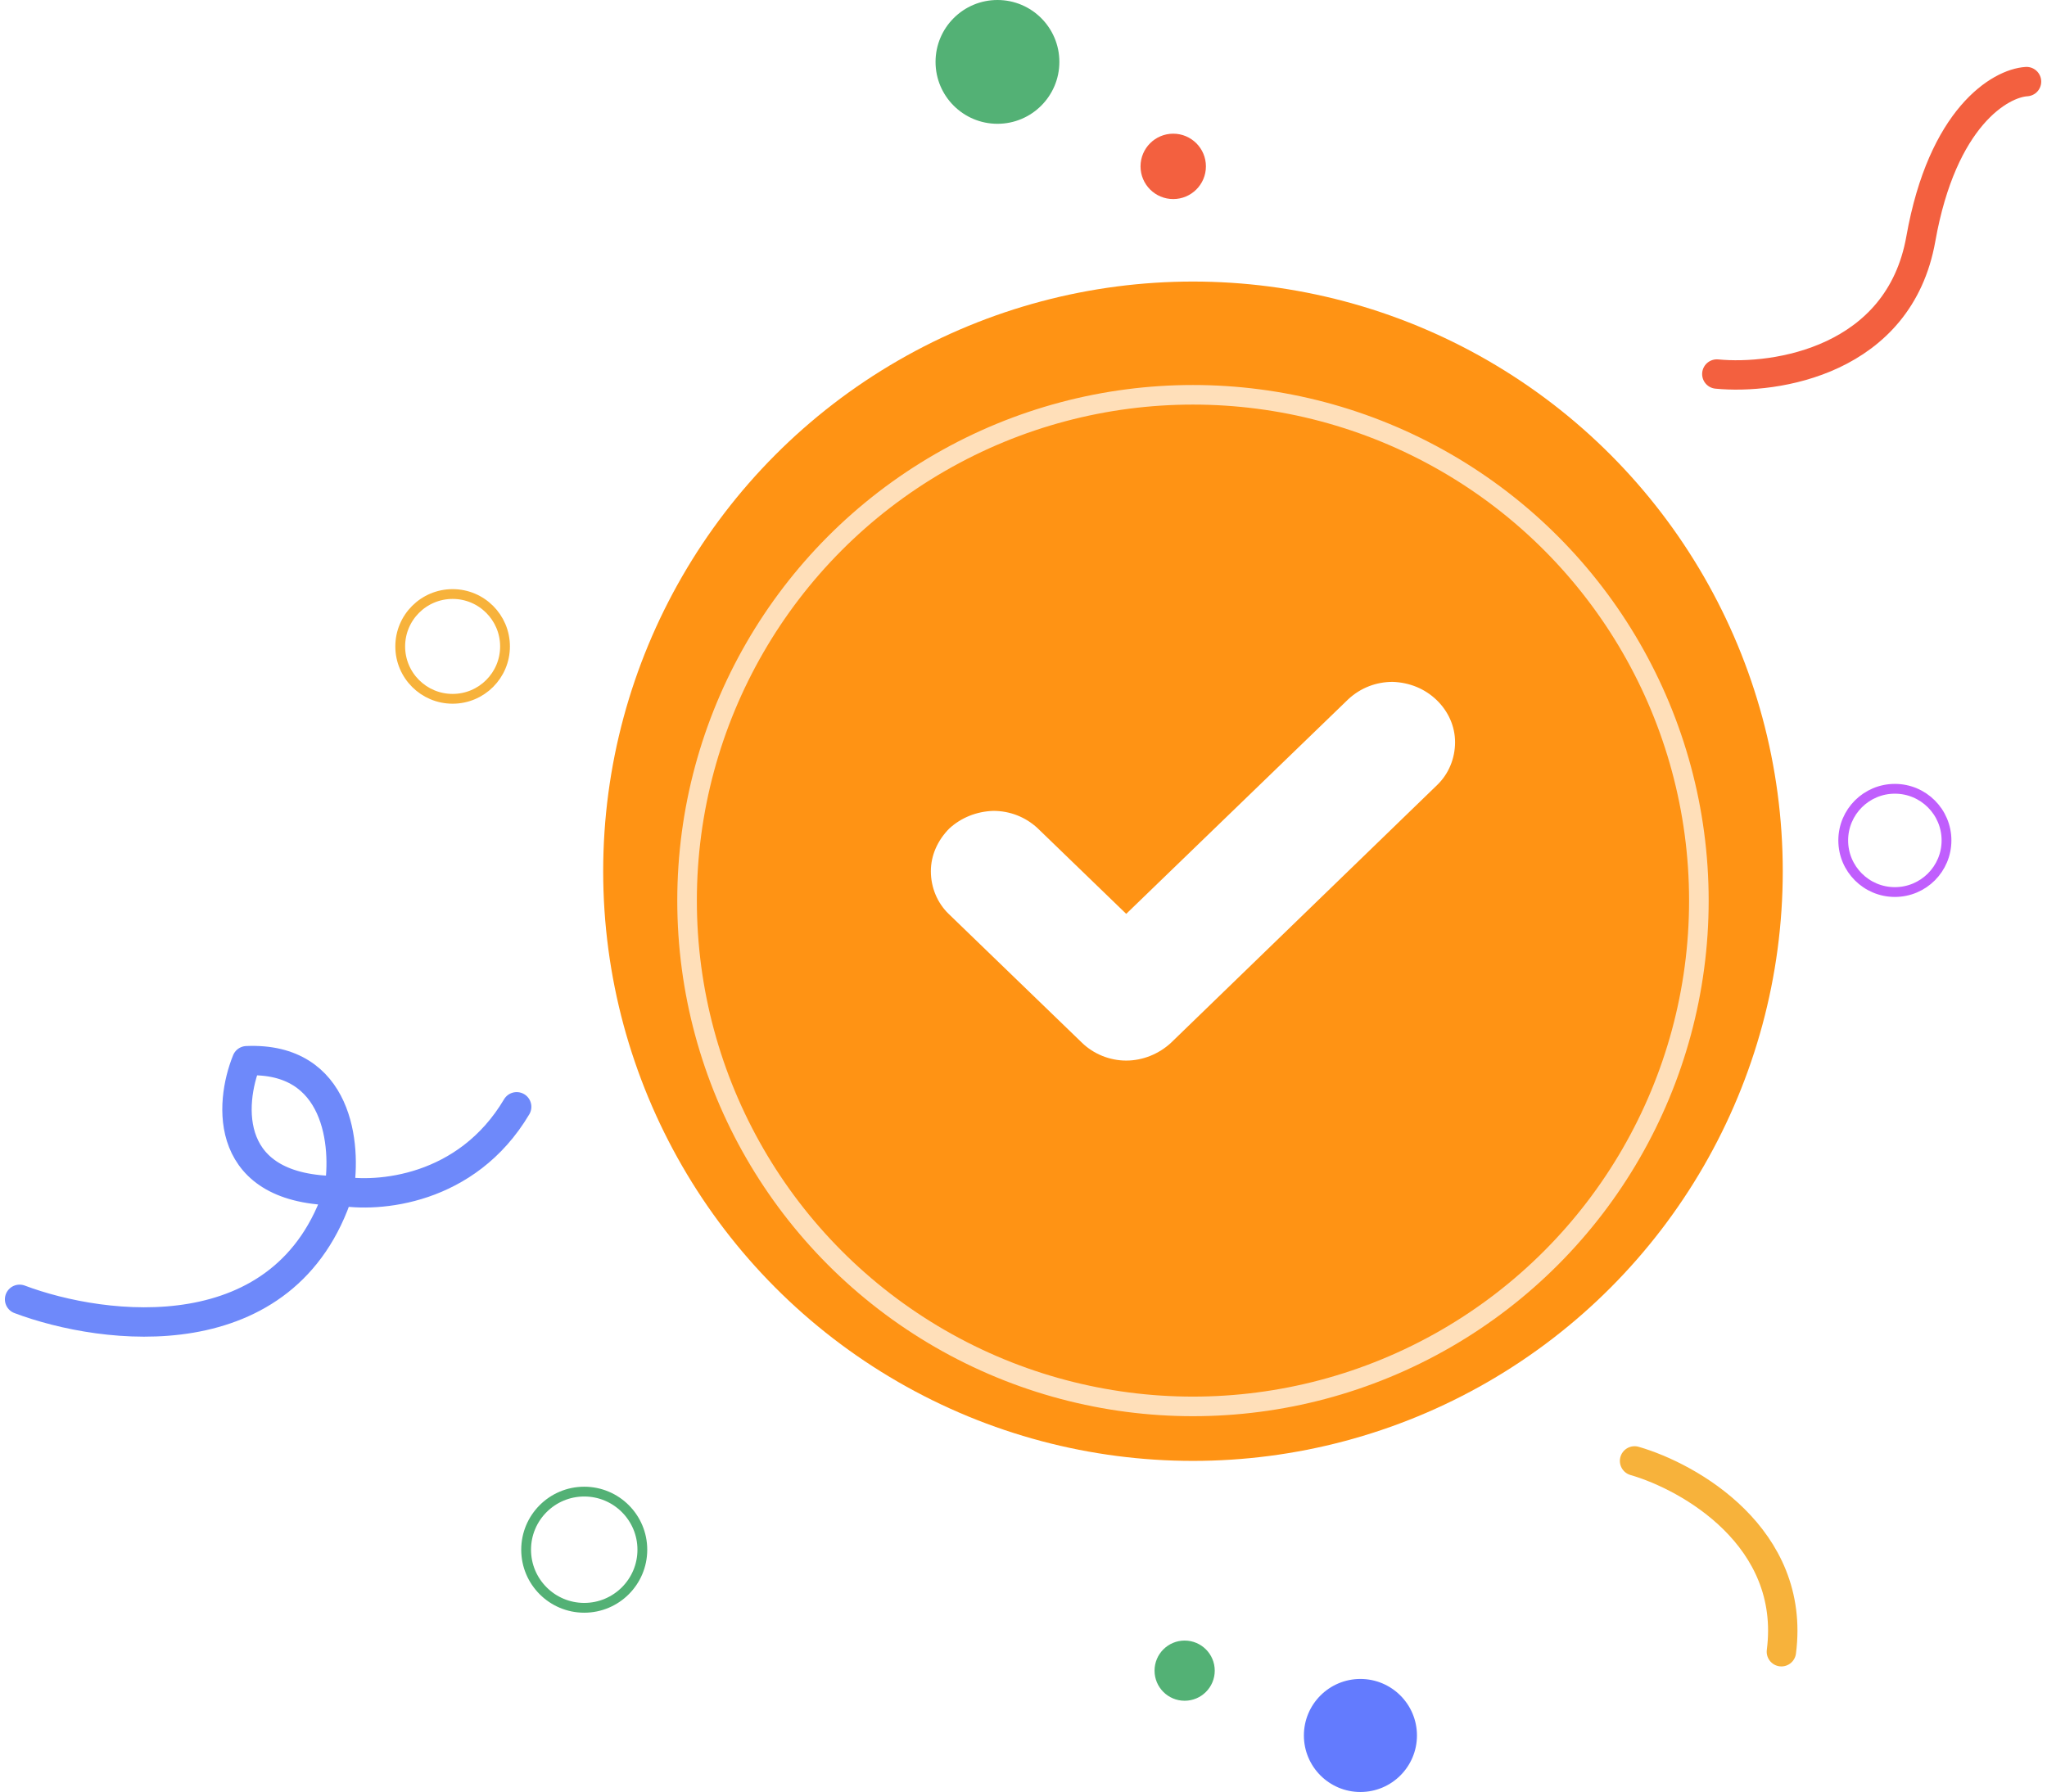 <svg width="209" height="183" viewBox="0 0 209 183" fill="none" xmlns="http://www.w3.org/2000/svg">
<path d="M175.289 38.197C181.312 38.782 193.91 36.842 196.118 24.394C198.327 11.946 204.233 8.5 206.91 8.333" stroke="#F3603F" stroke-width="3" stroke-linecap="round"/>
<circle cx="121.803" cy="88.97" r="60.218" fill="#FF9314"/>
<g filter="url(#filter0_d_45_1787)">
<circle cx="121.803" cy="88.97" r="51.653" stroke="white" stroke-opacity="0.7" stroke-width="2"/>
</g>
<path d="M148.563 75.796C148.563 77.436 147.92 79.019 146.75 80.15L119.551 106.498C118.322 107.629 116.684 108.307 114.988 108.307C113.292 108.307 111.654 107.629 110.484 106.498L96.855 93.324C95.686 92.193 95.042 90.61 95.042 88.97C95.042 87.331 95.744 85.804 96.914 84.617C98.142 83.486 99.722 82.864 101.418 82.807C103.114 82.807 104.693 83.429 105.922 84.56L114.988 93.324L137.683 71.386C138.912 70.255 140.491 69.633 142.187 69.633C143.884 69.69 145.463 70.312 146.691 71.499C147.861 72.63 148.563 74.156 148.563 75.796Z" fill="white"/>
<path d="M166.89 149.189C172.512 150.813 183.381 156.984 181.881 168.676" stroke="#F7B23B" stroke-width="3" stroke-linecap="round" stroke-linejoin="round"/>
<path d="M2 132.688C10.627 135.937 29.225 138.267 34.603 121.597M34.603 121.597C35.387 117.003 34.603 107.917 25.192 108.32C23.399 112.746 22.771 121.597 34.603 121.597ZM34.603 121.597C38.524 122.325 47.644 121.63 52.753 113.026" stroke="#6E89FA" stroke-width="3" stroke-linecap="round" stroke-linejoin="round"/>
<circle cx="138.9" cy="177.228" r="5.772" fill="#637BFE"/>
<circle cx="193.467" cy="85.824" r="5.272" stroke="#C05EFD"/>
<circle cx="101.841" cy="6.321" r="6.321" fill="#53B175"/>
<circle cx="119.787" cy="16.99" r="3.338" fill="#F3603F"/>
<circle cx="46.213" cy="66.013" r="5.35" stroke="#F7B23B"/>
<circle cx="59.651" cy="158.257" r="5.933" stroke="#53B175"/>
<circle r="3.073" transform="matrix(-1 0 0 1 120.953 170.609)" fill="#53B175"/>
<defs>
<filter id="filter0_d_45_1787" x="65.15" y="35.317" width="113.306" height="113.306" filterUnits="userSpaceOnUse" color-interpolation-filters="sRGB">
<feFlood flood-opacity="0" result="BackgroundImageFix"/>
<feColorMatrix in="SourceAlpha" type="matrix" values="0 0 0 0 0 0 0 0 0 0 0 0 0 0 0 0 0 0 127 0" result="hardAlpha"/>
<feOffset dy="3"/>
<feGaussianBlur stdDeviation="2"/>
<feColorMatrix type="matrix" values="0 0 0 0 0 0 0 0 0 0 0 0 0 0 0 0 0 0 0.12 0"/>
<feBlend mode="normal" in2="BackgroundImageFix" result="effect1_dropShadow_45_1787"/>
<feBlend mode="normal" in="SourceGraphic" in2="effect1_dropShadow_45_1787" result="shape"/>
</filter>
</defs>
</svg>

